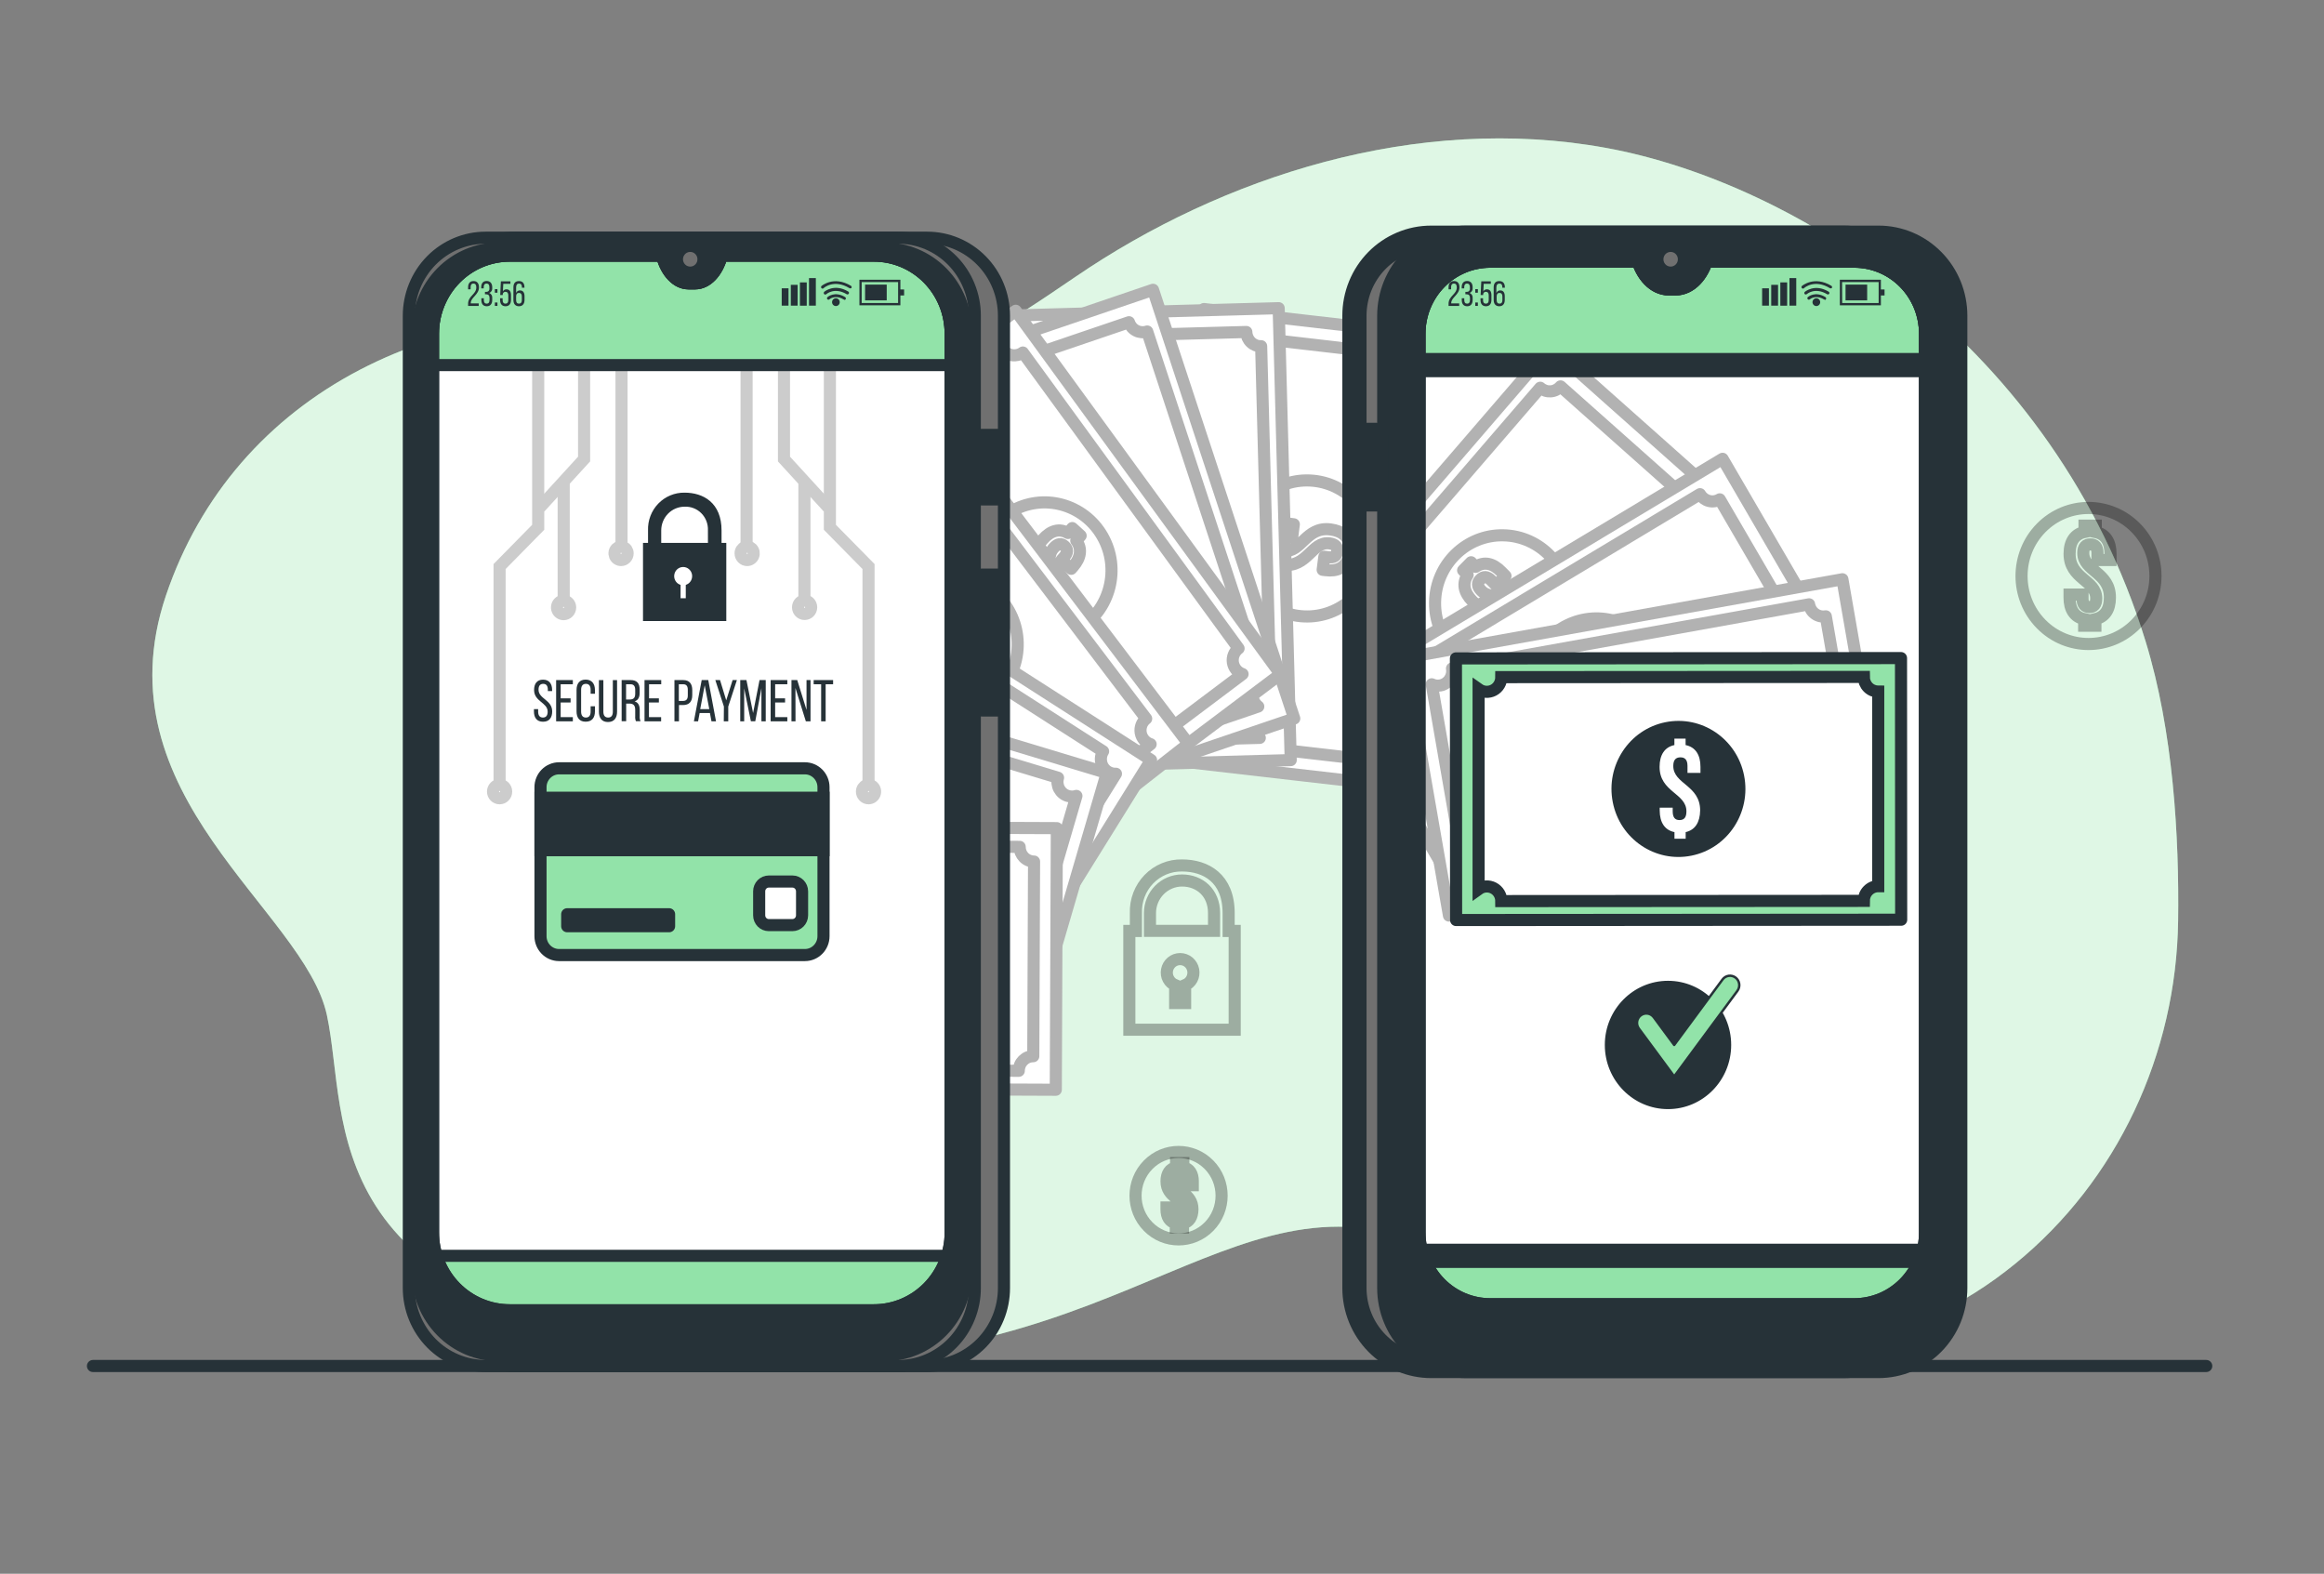 <svg width="96" height="65" viewBox="0 0 96 65" fill="none" xmlns="http://www.w3.org/2000/svg">
<rect x="0" y="0" width="96" height="65" fill="#808080" stroke="none"/>
<path d="M83.242 52.198C87.466 48.757 89.898 43.534 89.974 38.035C90.021 34.57 89.777 30.215 88.63 26.489C84.849 14.199 74.165 7.54 66.349 6.11C58.533 4.68 50.484 7.296 44.416 11.44C38.347 15.584 38.932 14.876 28.55 13.335C18.168 11.795 9.655 16.301 6.856 24.593C4.056 32.886 12.571 37.587 13.504 41.93C14.437 46.273 12.8 53.976 29.02 55.871C45.24 57.767 50.14 48.526 58.184 51.133C64.66 53.23 74.309 59.47 83.242 52.198Z" fill="#92E3A9"/>
<path opacity="0.7" d="M83.242 52.198C87.466 48.757 89.898 43.534 89.974 38.035C90.021 34.57 89.777 30.215 88.63 26.489C84.849 14.199 74.165 7.54 66.349 6.11C58.533 4.68 50.484 7.296 44.416 11.44C38.347 15.584 38.932 14.876 28.55 13.335C18.168 11.795 9.655 16.301 6.856 24.593C4.056 32.886 12.571 37.587 13.504 41.93C14.437 46.273 12.8 53.976 29.02 55.871C45.24 57.767 50.14 48.526 58.184 51.133C64.66 53.23 74.309 59.47 83.242 52.198Z" fill="white"/>
<path opacity="0.3" d="M50.753 38.451V37.714C50.753 36.261 49.8 35.746 48.827 35.746C48.573 35.741 48.32 35.789 48.085 35.887C47.849 35.985 47.636 36.13 47.458 36.314C47.279 36.498 47.14 36.718 47.048 36.958C46.956 37.199 46.913 37.456 46.922 37.714V38.451H46.651V42.531H51.003V38.451H50.753ZM48.955 40.69V41.428H48.543V40.69C48.424 40.641 48.326 40.553 48.265 40.438C48.204 40.325 48.184 40.192 48.209 40.065C48.233 39.938 48.3 39.823 48.399 39.74C48.497 39.658 48.621 39.613 48.749 39.613C48.877 39.613 49 39.658 49.099 39.74C49.197 39.823 49.265 39.938 49.289 40.065C49.313 40.192 49.293 40.325 49.233 40.438C49.172 40.553 49.073 40.641 48.955 40.69V40.69ZM50.15 38.447H47.503V37.71C47.504 37.354 47.644 37.013 47.892 36.761C48.14 36.509 48.476 36.368 48.827 36.367C49.556 36.367 50.15 36.874 50.15 37.71V38.447Z" stroke="black" stroke-width="0.5" stroke-miterlimit="10"/>
<path opacity="0.3" d="M88.228 25.776C89.308 24.679 89.308 22.901 88.228 21.804C87.148 20.706 85.396 20.706 84.316 21.804C83.236 22.901 83.236 24.679 84.316 25.776C85.396 26.874 87.148 26.874 88.228 25.776Z" stroke="black" stroke-width="0.5" stroke-miterlimit="10"/>
<g opacity="0.3">
<path d="M86.557 25.572V25.844H86.093V25.571C85.691 25.486 85.486 25.171 85.489 24.674V24.558H86.025V24.71C86.025 24.97 86.127 25.072 86.308 25.072C86.488 25.072 86.592 24.974 86.592 24.712C86.592 23.959 85.487 23.917 85.491 22.871C85.491 22.373 85.706 22.055 86.108 21.973V21.71H86.572V21.978C86.977 22.062 87.182 22.383 87.181 22.88V23.131H86.643V22.842C86.643 22.582 86.532 22.486 86.351 22.486C86.171 22.486 86.057 22.578 86.056 22.84C86.056 23.594 87.162 23.635 87.156 24.682C87.156 25.172 86.954 25.48 86.557 25.572Z" stroke="black" stroke-width="0.5" stroke-miterlimit="10"/>
</g>
<path opacity="0.3" d="M49.942 50.662C50.636 49.957 50.636 48.813 49.942 48.108C49.248 47.403 48.122 47.403 47.428 48.108C46.733 48.813 46.733 49.957 47.428 50.662C48.122 51.367 49.248 51.367 49.942 50.662Z" stroke="black" stroke-width="0.5" stroke-miterlimit="10"/>
<g opacity="0.3">
<path d="M48.868 50.53V50.7H48.57V50.525C48.314 50.47 48.186 50.264 48.186 49.949V49.874H48.53V49.972C48.53 50.14 48.595 50.205 48.71 50.205C48.826 50.205 48.893 50.141 48.893 49.973C48.893 49.49 48.184 49.462 48.187 48.79C48.187 48.471 48.324 48.27 48.582 48.213V48.041H48.881V48.213C49.137 48.268 49.274 48.473 49.272 48.793V48.954H48.928V48.77C48.928 48.602 48.856 48.541 48.741 48.541C48.626 48.541 48.552 48.6 48.55 48.768C48.55 49.252 49.261 49.279 49.258 49.951C49.253 50.272 49.123 50.474 48.868 50.53Z" stroke="black" stroke-width="0.5" stroke-miterlimit="10"/>
</g>
<path d="M3.84 56.42H91.136" stroke="#263238" stroke-width="0.5" stroke-linecap="round" stroke-linejoin="round"/>
<path d="M60.305 13.98L49.733 12.764L47.665 31.317L58.237 32.533L60.305 13.98Z" fill="white" stroke="#B2B2B2" stroke-width="0.5" stroke-linecap="round" stroke-linejoin="round"/>
<path d="M50.322 14.4L48.64 29.518C48.718 29.527 48.793 29.551 48.861 29.59C48.93 29.628 48.99 29.68 49.039 29.742C49.088 29.804 49.124 29.875 49.146 29.952C49.167 30.028 49.174 30.108 49.165 30.187C49.151 30.31 49.1 30.425 49.019 30.517L57.099 31.447C57.047 31.35 57.023 31.24 57.028 31.13C57.033 31.019 57.068 30.912 57.129 30.821C57.19 30.729 57.274 30.656 57.373 30.61C57.472 30.564 57.581 30.546 57.69 30.559L59.375 15.441C59.298 15.432 59.222 15.408 59.154 15.37C59.085 15.331 59.025 15.279 58.976 15.217C58.928 15.155 58.891 15.084 58.87 15.007C58.848 14.931 58.842 14.851 58.851 14.772L50.985 13.862C50.977 13.942 50.953 14.019 50.915 14.089C50.877 14.16 50.826 14.222 50.764 14.272C50.703 14.322 50.632 14.359 50.556 14.381C50.48 14.403 50.4 14.409 50.322 14.4Z" fill="white" stroke="#B2B2B2" stroke-width="0.5" stroke-linecap="round" stroke-linejoin="round"/>
<path d="M56.742 22.916C56.886 21.372 55.769 20.002 54.248 19.856C52.727 19.711 51.378 20.845 51.235 22.39C51.092 23.934 52.208 25.305 53.729 25.45C55.25 25.596 56.599 24.461 56.742 22.916Z" fill="white" stroke="#B2B2B2" stroke-width="0.5" stroke-linecap="round" stroke-linejoin="round"/>
<path d="M55.759 22.584L56.026 22.619L55.967 23.085L55.7 23.05C55.572 23.44 55.235 23.613 54.749 23.549L54.637 23.535L54.706 22.996L54.853 23.014C55.109 23.048 55.219 22.957 55.237 22.775C55.255 22.593 55.176 22.477 54.921 22.443C54.185 22.347 54.008 23.459 52.986 23.326C52.501 23.262 52.218 23.009 52.184 22.594L51.928 22.56L51.987 22.092L52.243 22.126C52.371 21.727 52.714 21.561 53.201 21.623L53.445 21.655L53.377 22.195L53.097 22.159C52.841 22.125 52.735 22.227 52.713 22.409C52.691 22.591 52.768 22.718 53.023 22.75C53.759 22.846 53.935 21.735 54.958 21.867C55.442 21.93 55.724 22.173 55.759 22.584Z" fill="white" stroke="#B2B2B2" stroke-width="0.5" stroke-linecap="round" stroke-linejoin="round"/>
<path d="M52.82 12.729L42.184 13.022L42.682 31.687L53.317 31.395L52.82 12.729Z" fill="white" stroke="#B2B2B2" stroke-width="0.5" stroke-linecap="round" stroke-linejoin="round"/>
<path d="M42.991 14.552L43.398 29.762C43.556 29.758 43.71 29.818 43.824 29.928C43.939 30.038 44.006 30.191 44.01 30.351C44.013 30.475 43.978 30.596 43.912 30.7L52.04 30.476C51.967 30.377 51.926 30.257 51.923 30.133C51.921 30.053 51.934 29.974 51.962 29.9C51.99 29.826 52.032 29.758 52.086 29.7C52.139 29.642 52.204 29.596 52.275 29.564C52.347 29.531 52.424 29.514 52.502 29.511L52.096 14.3C52.018 14.302 51.94 14.289 51.867 14.261C51.794 14.232 51.727 14.19 51.67 14.135C51.613 14.08 51.568 14.015 51.536 13.943C51.504 13.87 51.486 13.792 51.484 13.712L43.571 13.93C43.573 14.009 43.56 14.088 43.532 14.163C43.504 14.237 43.462 14.305 43.408 14.363C43.355 14.421 43.29 14.467 43.218 14.5C43.147 14.532 43.07 14.55 42.991 14.552Z" fill="white" stroke="#B2B2B2" stroke-width="0.5" stroke-linecap="round" stroke-linejoin="round"/>
<path d="M49.795 24.102C50.825 22.957 50.746 21.18 49.619 20.133C48.491 19.087 46.741 19.167 45.711 20.312C44.68 21.457 44.759 23.235 45.887 24.281C47.015 25.328 48.764 25.248 49.795 24.102Z" fill="white" stroke="#B2B2B2" stroke-width="0.5" stroke-linecap="round" stroke-linejoin="round"/>
<path d="M49.507 21.84L49.774 21.832L49.787 22.303L49.519 22.312C49.449 22.721 49.146 22.94 48.657 22.954H48.543L48.527 22.409H48.677C48.933 22.402 49.029 22.294 49.024 22.112C49.019 21.93 48.918 21.827 48.66 21.834C47.918 21.856 47.914 22.981 46.884 23.013C46.395 23.027 46.075 22.822 45.98 22.416L45.718 22.424L45.705 21.953L45.967 21.945C46.038 21.529 46.351 21.311 46.835 21.295L47.082 21.288L47.104 21.84L46.821 21.848C46.565 21.856 46.474 21.978 46.479 22.156C46.484 22.334 46.581 22.452 46.838 22.445C47.58 22.422 47.584 21.297 48.614 21.267C49.092 21.251 49.408 21.45 49.507 21.84Z" fill="white" stroke="#B2B2B2" stroke-width="0.5" stroke-linecap="round" stroke-linejoin="round"/>
<path d="M47.629 11.969L37.54 15.398L43.373 33.105L53.463 29.676L47.629 11.969Z" fill="white" stroke="#B2B2B2" stroke-width="0.5" stroke-linecap="round" stroke-linejoin="round"/>
<path d="M38.753 16.627L43.506 31.057C43.58 31.032 43.658 31.021 43.736 31.027C43.814 31.032 43.891 31.053 43.961 31.089C44.031 31.124 44.093 31.173 44.144 31.233C44.196 31.293 44.235 31.363 44.26 31.438C44.299 31.555 44.301 31.682 44.266 31.801L51.977 29.181C51.879 29.108 51.805 29.005 51.767 28.887C51.717 28.735 51.728 28.569 51.799 28.426C51.869 28.282 51.992 28.173 52.142 28.122L47.389 13.692C47.24 13.742 47.076 13.73 46.935 13.659C46.793 13.587 46.686 13.461 46.636 13.309L39.128 15.86C39.153 15.935 39.164 16.015 39.158 16.094C39.153 16.174 39.132 16.251 39.098 16.323C39.063 16.394 39.014 16.457 38.955 16.51C38.896 16.562 38.828 16.602 38.753 16.627Z" fill="white" stroke="#B2B2B2" stroke-width="0.5" stroke-linecap="round" stroke-linejoin="round"/>
<path d="M47.966 23.813C48.659 22.43 48.118 20.739 46.756 20.035C45.395 19.33 43.73 19.88 43.036 21.263C42.343 22.645 42.884 24.337 44.246 25.041C45.607 25.745 47.273 25.195 47.966 23.813Z" fill="white" stroke="#B2B2B2" stroke-width="0.5" stroke-linecap="round" stroke-linejoin="round"/>
<path d="M46.976 21.502L47.219 21.386L47.415 21.814L47.173 21.928C47.268 22.334 47.075 22.656 46.632 22.867L46.529 22.915L46.303 22.422L46.437 22.357C46.671 22.247 46.716 22.11 46.639 21.944C46.563 21.778 46.431 21.726 46.198 21.836C45.526 22.155 45.961 23.191 45.028 23.633C44.584 23.843 44.21 23.784 43.964 23.449L43.726 23.562L43.534 23.14L43.772 23.027C43.675 22.616 43.872 22.291 44.316 22.082L44.544 21.97L44.771 22.463L44.515 22.585C44.28 22.695 44.245 22.845 44.321 23.006C44.398 23.167 44.529 23.236 44.763 23.126C45.435 22.807 44.998 21.771 45.933 21.329C46.368 21.122 46.733 21.174 46.976 21.502Z" fill="white" stroke="#B2B2B2" stroke-width="0.5" stroke-linecap="round" stroke-linejoin="round"/>
<path d="M41.956 12.836L33.404 19.265L44.342 34.273L52.894 27.844L41.956 12.836Z" fill="white" stroke="#B2B2B2" stroke-width="0.5" stroke-linecap="round" stroke-linejoin="round"/>
<path d="M34.931 20.055L43.843 32.284C43.93 32.219 44.034 32.179 44.142 32.169C44.251 32.159 44.36 32.179 44.458 32.228C44.556 32.276 44.638 32.351 44.697 32.444C44.756 32.537 44.789 32.644 44.792 32.755L51.328 27.841C51.225 27.806 51.133 27.743 51.062 27.659C50.992 27.574 50.946 27.472 50.928 27.363C50.911 27.253 50.924 27.142 50.966 27.039C51.007 26.937 51.075 26.848 51.163 26.783L42.252 14.56C42.124 14.655 41.965 14.694 41.808 14.67C41.652 14.646 41.512 14.559 41.418 14.43L35.055 19.213C35.148 19.341 35.187 19.502 35.164 19.66C35.141 19.818 35.057 19.96 34.931 20.055Z" fill="white" stroke="#B2B2B2" stroke-width="0.5" stroke-linecap="round" stroke-linejoin="round"/>
<path d="M44.544 25.985C45.863 25.203 46.308 23.482 45.537 22.142C44.767 20.803 43.073 20.351 41.754 21.134C40.434 21.916 39.99 23.637 40.76 24.976C41.531 26.316 43.225 26.768 44.544 25.985Z" fill="white" stroke="#B2B2B2" stroke-width="0.5" stroke-linecap="round" stroke-linejoin="round"/>
<path d="M44.114 22.014L44.293 21.811L44.639 22.126L44.459 22.329C44.703 22.664 44.65 23.037 44.324 23.408L44.248 23.494L43.849 23.13L43.949 23.017C44.12 22.823 44.109 22.678 43.974 22.556C43.84 22.434 43.699 22.438 43.526 22.633C43.031 23.193 43.831 23.972 43.142 24.752C42.815 25.121 42.449 25.216 42.094 25.006L41.919 25.204L41.573 24.89L41.748 24.691C41.5 24.353 41.556 23.975 41.884 23.605L42.049 23.418L42.449 23.782L42.259 23.995C42.086 24.19 42.109 24.337 42.244 24.459C42.378 24.582 42.524 24.59 42.696 24.395C43.191 23.833 42.391 23.054 43.08 22.276C43.404 21.909 43.761 21.811 44.114 22.014Z" fill="white" stroke="#B2B2B2" stroke-width="0.5" stroke-linecap="round" stroke-linejoin="round"/>
<path d="M37.88 15.925L29.45 22.516L40.664 37.312L49.095 30.72L37.88 15.925Z" fill="white" stroke="#B2B2B2" stroke-width="0.5" stroke-linecap="round" stroke-linejoin="round"/>
<path d="M30.991 23.27L40.129 35.326C40.215 35.258 40.318 35.216 40.426 35.203C40.535 35.191 40.644 35.209 40.743 35.256C40.842 35.302 40.926 35.376 40.987 35.468C41.048 35.559 41.082 35.667 41.087 35.777L47.53 30.738C47.426 30.706 47.333 30.644 47.261 30.561C47.189 30.478 47.141 30.377 47.121 30.268C47.102 30.159 47.113 30.047 47.153 29.943C47.193 29.84 47.259 29.75 47.346 29.683L38.208 17.629C38.146 17.678 38.075 17.714 38 17.734C37.924 17.755 37.845 17.761 37.767 17.75C37.69 17.74 37.615 17.714 37.547 17.674C37.479 17.635 37.42 17.582 37.372 17.519L31.1 22.422C31.196 22.55 31.238 22.71 31.218 22.869C31.197 23.028 31.116 23.172 30.991 23.27Z" fill="white" stroke="#B2B2B2" stroke-width="0.5" stroke-linecap="round" stroke-linejoin="round"/>
<path d="M42.016 26.98C42.214 25.442 41.147 24.032 39.632 23.831C38.117 23.63 36.729 24.714 36.531 26.253C36.333 27.791 37.401 29.201 38.915 29.402C40.43 29.603 41.819 28.519 42.016 26.98Z" fill="white" stroke="#B2B2B2" stroke-width="0.5" stroke-linecap="round" stroke-linejoin="round"/>
<path d="M40.256 25.09L40.438 24.89L40.778 25.208L40.598 25.409C40.837 25.748 40.779 26.12 40.448 26.486L40.371 26.571L39.977 26.201L40.078 26.09C40.252 25.897 40.243 25.753 40.11 25.63C39.977 25.506 39.835 25.507 39.661 25.7C39.158 26.255 39.949 27.044 39.251 27.814C38.92 28.18 38.551 28.27 38.199 28.054L38.016 28.246L37.675 27.928L37.853 27.732C37.609 27.39 37.67 27.013 38.002 26.647L38.17 26.463L38.564 26.831L38.372 27.043C38.198 27.235 38.218 27.383 38.351 27.507C38.484 27.63 38.629 27.637 38.804 27.447C39.306 26.893 38.517 26.104 39.214 25.333C39.552 24.972 39.905 24.878 40.256 25.09Z" fill="white" stroke="#B2B2B2" stroke-width="0.5" stroke-linecap="round" stroke-linejoin="round"/>
<path d="M32.003 21.421L26.323 30.557L41.868 40.526L47.548 31.39L32.003 21.421Z" fill="white" stroke="#B2B2B2" stroke-width="0.5" stroke-linecap="round" stroke-linejoin="round"/>
<path d="M28.032 30.731L40.704 38.853C40.762 38.76 40.844 38.684 40.942 38.635C41.039 38.585 41.148 38.564 41.257 38.573C41.365 38.582 41.469 38.621 41.557 38.686C41.645 38.751 41.714 38.84 41.756 38.941L46.098 31.959C45.989 31.964 45.881 31.939 45.785 31.886C45.69 31.834 45.61 31.755 45.555 31.66C45.501 31.564 45.473 31.455 45.475 31.344C45.477 31.234 45.508 31.126 45.567 31.032L32.895 22.909C32.853 22.976 32.799 23.034 32.735 23.08C32.671 23.126 32.599 23.159 32.523 23.177C32.446 23.194 32.367 23.196 32.29 23.183C32.213 23.17 32.139 23.141 32.073 23.098L27.849 29.895C27.915 29.937 27.972 29.993 28.017 30.058C28.062 30.123 28.094 30.197 28.111 30.274C28.128 30.352 28.13 30.432 28.116 30.511C28.103 30.589 28.074 30.664 28.032 30.731Z" fill="white" stroke="#B2B2B2" stroke-width="0.5" stroke-linecap="round" stroke-linejoin="round"/>
<path d="M36.936 33.783C38.463 33.783 39.702 32.525 39.702 30.974C39.702 29.422 38.463 28.165 36.936 28.165C35.408 28.165 34.17 29.422 34.17 30.974C34.17 32.525 35.408 33.783 36.936 33.783Z" fill="white" stroke="#B2B2B2" stroke-width="0.5" stroke-linecap="round" stroke-linejoin="round"/>
<path d="M37.64 29.315L37.784 29.086L38.175 29.346L38.03 29.575C38.323 29.866 38.33 30.243 38.065 30.662L38.005 30.758L37.553 30.464L37.633 30.334C37.773 30.113 37.739 29.973 37.587 29.874C37.435 29.775 37.297 29.802 37.157 30.022C36.755 30.657 37.669 31.296 37.111 32.176C36.846 32.595 36.499 32.747 36.117 32.597L35.974 32.821L35.584 32.561L35.726 32.337C35.428 32.044 35.424 31.662 35.689 31.243L35.823 31.031L36.274 31.326L36.12 31.568C35.981 31.788 36.027 31.929 36.178 32.029C36.329 32.13 36.475 32.111 36.614 31.89C37.016 31.257 36.102 30.618 36.66 29.738C36.923 29.325 37.258 29.172 37.64 29.315Z" fill="white" stroke="#B2B2B2" stroke-width="0.5" stroke-linecap="round" stroke-linejoin="round"/>
<path d="M28.097 26.604L25.065 36.961L42.687 42.283L45.719 31.925L28.097 26.604Z" fill="white" stroke="#B2B2B2" stroke-width="0.5" stroke-linecap="round" stroke-linejoin="round"/>
<path d="M26.752 36.66L41.111 40.995C41.142 40.889 41.2 40.793 41.281 40.719C41.362 40.644 41.461 40.593 41.568 40.572C41.675 40.551 41.786 40.56 41.888 40.599C41.991 40.638 42.08 40.704 42.148 40.791L44.465 32.874C44.349 32.912 44.224 32.912 44.108 32.874C44.032 32.852 43.963 32.815 43.902 32.765C43.841 32.715 43.791 32.653 43.753 32.583C43.716 32.514 43.693 32.437 43.684 32.358C43.676 32.279 43.683 32.199 43.706 32.123L29.345 27.79C29.323 27.866 29.286 27.937 29.237 27.999C29.188 28.061 29.127 28.112 29.059 28.15C28.99 28.188 28.915 28.212 28.837 28.22C28.759 28.228 28.68 28.221 28.605 28.198L26.349 35.905C26.424 35.927 26.495 35.964 26.556 36.015C26.617 36.065 26.668 36.127 26.706 36.197C26.743 36.267 26.766 36.344 26.774 36.424C26.782 36.503 26.775 36.584 26.752 36.66Z" fill="white" stroke="#B2B2B2" stroke-width="0.5" stroke-linecap="round" stroke-linejoin="round"/>
<path d="M38.114 34.923C38.378 33.395 37.372 31.939 35.867 31.671C34.362 31.404 32.929 32.425 32.665 33.954C32.401 35.482 33.407 36.938 34.912 37.206C36.417 37.474 37.85 36.452 38.114 34.923Z" fill="white" stroke="#B2B2B2" stroke-width="0.5" stroke-linecap="round" stroke-linejoin="round"/>
<path d="M35.649 32.656L35.731 32.396L36.173 32.54L36.091 32.8C36.449 33.006 36.55 33.368 36.401 33.84L36.366 33.95L35.854 33.783L35.9 33.639C35.98 33.391 35.91 33.263 35.739 33.207C35.567 33.151 35.439 33.214 35.355 33.467C35.128 34.185 36.173 34.563 35.858 35.56C35.708 36.033 35.411 36.273 35.003 36.227L34.922 36.481L34.481 36.338L34.561 36.078C34.199 35.872 34.098 35.504 34.248 35.03L34.323 34.791L34.835 34.957L34.748 35.231C34.67 35.481 34.748 35.606 34.921 35.662C35.094 35.718 35.229 35.662 35.305 35.413C35.533 34.696 34.488 34.317 34.803 33.32C34.959 32.854 35.245 32.617 35.649 32.656Z" fill="white" stroke="#B2B2B2" stroke-width="0.5" stroke-linecap="round" stroke-linejoin="round"/>
<path d="M43.613 45.01L43.656 34.205L25.271 34.13L25.228 44.935L43.613 45.01Z" fill="white" stroke="#B2B2B2" stroke-width="0.5" stroke-linecap="round" stroke-linejoin="round"/>
<path d="M42.121 34.978L27.145 34.917C27.145 35.027 27.115 35.136 27.058 35.231C27.001 35.325 26.92 35.402 26.823 35.453C26.726 35.504 26.618 35.526 26.509 35.518C26.4 35.51 26.296 35.472 26.207 35.408L26.173 43.667C26.273 43.596 26.393 43.558 26.515 43.559C26.593 43.559 26.671 43.575 26.743 43.606C26.815 43.637 26.88 43.682 26.935 43.738C26.99 43.794 27.034 43.861 27.064 43.935C27.093 44.008 27.108 44.087 27.108 44.166L42.084 44.227C42.084 44.148 42.1 44.069 42.13 43.996C42.16 43.922 42.205 43.856 42.26 43.8C42.316 43.744 42.382 43.699 42.454 43.669C42.527 43.639 42.605 43.624 42.683 43.624L42.715 35.585C42.637 35.585 42.559 35.569 42.487 35.538C42.415 35.508 42.349 35.463 42.294 35.407C42.239 35.35 42.195 35.283 42.165 35.21C42.136 35.136 42.121 35.057 42.121 34.978Z" fill="white" stroke="#B2B2B2" stroke-width="0.5" stroke-linecap="round" stroke-linejoin="round"/>
<path d="M37.062 40.47C37.551 39 36.773 37.406 35.326 36.91C33.879 36.414 32.309 37.203 31.821 38.673C31.332 40.144 32.109 41.737 33.557 42.234C35.004 42.73 36.574 41.94 37.062 40.47Z" fill="white" stroke="#B2B2B2" stroke-width="0.5" stroke-linecap="round" stroke-linejoin="round"/>
<path d="M34.728 41.353V41.625H34.263V41.353C33.862 41.267 33.656 40.953 33.659 40.455V40.34H34.195V40.492C34.195 40.752 34.296 40.854 34.477 40.855C34.657 40.856 34.761 40.756 34.761 40.495C34.761 39.741 33.656 39.699 33.661 38.653C33.661 38.156 33.875 37.838 34.277 37.756V37.488H34.742V37.755C35.149 37.84 35.354 38.16 35.351 38.657V38.909H34.816V38.622C34.816 38.362 34.705 38.264 34.524 38.264C34.344 38.264 34.23 38.358 34.228 38.619C34.228 39.373 35.334 39.413 35.329 40.46C35.328 40.95 35.124 41.266 34.728 41.353Z" fill="white" stroke="#B2B2B2" stroke-width="0.5" stroke-linecap="round" stroke-linejoin="round"/>
<path d="M55.949 13.039C55.949 12.616 56.031 12.197 56.19 11.806C56.349 11.415 56.583 11.06 56.877 10.761C57.171 10.462 57.521 10.225 57.906 10.063C58.291 9.901 58.703 9.818 59.119 9.818H76.16C76.577 9.817 76.989 9.901 77.374 10.062C77.759 10.224 78.109 10.462 78.403 10.761C78.698 11.06 78.931 11.415 79.091 11.806C79.25 12.197 79.332 12.616 79.332 13.039V53.199C79.332 53.622 79.25 54.041 79.091 54.432C78.931 54.822 78.698 55.178 78.403 55.477C78.109 55.776 77.759 56.013 77.374 56.175C76.989 56.337 76.577 56.42 76.16 56.42H59.119C58.703 56.42 58.291 56.337 57.906 56.175C57.521 56.013 57.171 55.776 56.877 55.476C56.583 55.177 56.349 54.822 56.19 54.431C56.031 54.04 55.949 53.622 55.949 53.199V13.039ZM57.702 50.898C57.702 52.677 58.365 54.119 60.117 54.119H75.159C75.576 54.12 75.989 54.037 76.374 53.875C76.76 53.714 77.11 53.477 77.405 53.177C77.7 52.878 77.934 52.523 78.094 52.132C78.254 51.74 78.336 51.321 78.336 50.898V13.78C78.336 12.926 78.001 12.107 77.407 11.502C76.812 10.898 76.005 10.559 75.164 10.559H68.864V10.582C68.677 11.263 68.248 11.704 67.775 11.704H67.501C67.027 11.704 66.598 11.263 66.412 10.582L66.405 10.559H60.117C58.368 10.553 57.702 11.996 57.702 13.78V50.898Z" fill="#707070" stroke="#263238" stroke-linecap="round" stroke-linejoin="round"/>
<path d="M76.598 10.553H70.309V10.577C70.124 11.258 69.695 11.699 69.22 11.699H68.941C68.466 11.699 68.037 11.258 67.852 10.577L67.845 10.553H61.556C61.139 10.553 60.727 10.637 60.342 10.799C59.956 10.961 59.606 11.199 59.312 11.499C59.017 11.798 58.784 12.154 58.625 12.546C58.465 12.937 58.384 13.357 58.385 13.78V52.72C58.385 53.211 58.576 53.681 58.918 54.027C59.259 54.374 59.722 54.569 60.205 54.569H77.952C78.435 54.569 78.898 54.374 79.239 54.027C79.58 53.681 79.772 53.211 79.772 52.72V13.78C79.773 13.356 79.691 12.937 79.532 12.545C79.373 12.153 79.139 11.798 78.844 11.498C78.549 11.198 78.199 10.96 77.814 10.798C77.428 10.636 77.015 10.553 76.598 10.553Z" fill="white" stroke="#263238" stroke-linecap="round" stroke-linejoin="round"/>
<path d="M64.056 14.332L58.214 21.109V33.955L59.95 35.499L72.061 21.45L64.056 14.332Z" fill="white" stroke="#B2B2B2" stroke-width="0.5" stroke-linecap="round" stroke-linejoin="round"/>
<path d="M70.419 21.254L64.463 15.959C64.412 16.019 64.349 16.067 64.279 16.103C64.209 16.138 64.133 16.159 64.055 16.164C63.977 16.169 63.899 16.159 63.825 16.133C63.751 16.107 63.682 16.067 63.624 16.015L58.214 22.29V32.69L59.622 33.943C59.634 33.833 59.675 33.728 59.741 33.64C59.808 33.552 59.896 33.484 59.998 33.444C60.099 33.404 60.21 33.393 60.317 33.412C60.425 33.431 60.525 33.48 60.607 33.553L70.474 22.105C70.356 22 70.284 21.851 70.273 21.691C70.263 21.531 70.316 21.374 70.419 21.254Z" fill="white" stroke="#B2B2B2" stroke-width="0.5" stroke-linecap="round" stroke-linejoin="round"/>
<path d="M64.812 24.975C64.843 23.424 63.629 22.14 62.102 22.11C60.574 22.078 59.311 23.311 59.28 24.863C59.25 26.414 60.464 27.697 61.991 27.728C63.519 27.759 64.782 26.526 64.812 24.975Z" fill="white" stroke="#B2B2B2" stroke-width="0.5" stroke-linecap="round" stroke-linejoin="round"/>
<path d="M63.447 25.965L63.636 26.157L63.309 26.49L63.119 26.298C62.776 26.526 62.411 26.451 62.066 26.1L61.987 26.018L62.371 25.628L62.477 25.736C62.659 25.922 62.801 25.918 62.929 25.788C63.057 25.658 63.057 25.515 62.877 25.329C62.354 24.796 61.544 25.564 60.817 24.822C60.471 24.47 60.398 24.093 60.625 23.746L60.439 23.556L60.768 23.223L60.954 23.413C61.3 23.18 61.668 23.258 62.013 23.611L62.189 23.789L61.805 24.179L61.605 23.975C61.423 23.789 61.277 23.803 61.149 23.933C61.021 24.063 61.007 24.21 61.189 24.396C61.713 24.929 62.523 24.16 63.25 24.903C63.59 25.251 63.667 25.618 63.447 25.965Z" fill="white" stroke="#B2B2B2" stroke-width="0.5" stroke-linecap="round" stroke-linejoin="round"/>
<path d="M71.156 18.95L58.214 26.719V33.407L60.744 37.752L76.571 28.252L71.156 18.95Z" fill="white" stroke="#B2B2B2" stroke-width="0.5" stroke-linecap="round" stroke-linejoin="round"/>
<path d="M75.072 27.546L71.04 20.625C70.904 20.706 70.741 20.73 70.588 20.69C70.435 20.65 70.304 20.549 70.223 20.411L58.214 27.622V31.538L60.911 36.172C60.956 36.072 61.027 35.985 61.117 35.923C61.207 35.861 61.312 35.824 61.421 35.818C61.53 35.812 61.638 35.837 61.734 35.889C61.83 35.942 61.91 36.02 61.965 36.115L74.862 28.374C74.822 28.305 74.796 28.23 74.785 28.151C74.774 28.073 74.778 27.992 74.798 27.915C74.817 27.838 74.851 27.766 74.898 27.703C74.946 27.639 75.004 27.586 75.072 27.546Z" fill="white" stroke="#B2B2B2" stroke-width="0.5" stroke-linecap="round" stroke-linejoin="round"/>
<path d="M68.635 29.023C69.001 27.516 68.094 25.994 66.61 25.624C65.127 25.253 63.628 26.174 63.264 27.681C62.899 29.187 63.805 30.709 65.289 31.08C66.772 31.45 68.271 30.529 68.635 29.023Z" fill="white" stroke="#B2B2B2" stroke-width="0.5" stroke-linecap="round" stroke-linejoin="round"/>
<path d="M66.944 29.852L67.055 30.1L66.633 30.295L66.522 30.047C66.122 30.139 65.806 29.94 65.604 29.488L65.556 29.383L66.044 29.158L66.107 29.296C66.213 29.535 66.347 29.581 66.511 29.506C66.675 29.431 66.729 29.296 66.623 29.058C66.316 28.371 65.291 28.798 64.865 27.851C64.663 27.399 64.725 27.019 65.057 26.773L64.948 26.53L65.37 26.335L65.478 26.578C65.884 26.484 66.202 26.688 66.404 27.14L66.506 27.369L66.019 27.595L65.901 27.335C65.795 27.097 65.653 27.058 65.489 27.135C65.325 27.212 65.26 27.344 65.361 27.582C65.668 28.268 66.692 27.836 67.118 28.788C67.328 29.234 67.272 29.605 66.944 29.852Z" fill="white" stroke="#B2B2B2" stroke-linecap="round" stroke-linejoin="round"/>
<path d="M76.106 23.925L58.214 27.137V28.396L59.854 37.816L77.957 34.566L76.106 23.925Z" fill="white" stroke="#B2B2B2" stroke-width="0.5" stroke-linecap="round" stroke-linejoin="round"/>
<path d="M74.73 24.96L59.98 27.611C60.007 27.769 59.971 27.931 59.88 28.063C59.79 28.194 59.651 28.284 59.496 28.311C59.376 28.333 59.252 28.316 59.142 28.263L60.557 36.4C60.634 36.322 60.73 36.266 60.836 36.24C60.942 36.214 61.053 36.217 61.157 36.251C61.261 36.284 61.354 36.345 61.425 36.429C61.497 36.512 61.545 36.613 61.564 36.722L76.316 34.074C76.302 33.996 76.304 33.916 76.321 33.838C76.338 33.761 76.37 33.688 76.415 33.622C76.459 33.557 76.516 33.502 76.582 33.459C76.648 33.416 76.722 33.387 76.799 33.374L75.421 25.457C75.344 25.47 75.264 25.468 75.188 25.451C75.111 25.433 75.038 25.401 74.974 25.354C74.91 25.308 74.855 25.25 74.813 25.182C74.772 25.114 74.743 25.039 74.73 24.96Z" fill="white" stroke="#B2B2B2" stroke-width="0.5" stroke-linecap="round" stroke-linejoin="round"/>
<path d="M70.235 32.506C71.121 31.243 70.831 29.488 69.587 28.588C68.343 27.688 66.616 27.982 65.729 29.246C64.843 30.509 65.133 32.264 66.377 33.164C67.621 34.064 69.348 33.77 70.235 32.506Z" fill="white" stroke="#B2B2B2" stroke-linecap="round" stroke-linejoin="round"/>
<path d="M68.559 32.59L68.602 32.859L68.145 32.934L68.101 32.665C67.692 32.648 67.438 32.371 67.36 31.885L67.342 31.771L67.871 31.684L67.895 31.833C67.936 32.093 68.054 32.174 68.232 32.144C68.41 32.114 68.495 32 68.454 31.741C68.335 30.997 67.236 31.142 67.071 30.108C66.991 29.618 67.15 29.268 67.534 29.12L67.492 28.86L67.949 28.785L67.991 29.045C68.406 29.06 68.66 29.342 68.739 29.834L68.778 30.081L68.25 30.169L68.204 29.884C68.163 29.624 68.036 29.552 67.858 29.58C67.68 29.609 67.583 29.722 67.624 29.981C67.743 30.724 68.842 30.58 69.007 31.613C69.085 32.094 68.937 32.438 68.559 32.59Z" fill="white" stroke="#B2B2B2" stroke-linecap="round" stroke-linejoin="round"/>
<path d="M78.534 37.987L78.527 27.181L60.142 27.194L60.149 38L78.534 37.987Z" fill="#92E3A9" stroke="#263238" stroke-width="0.5" stroke-linecap="round" stroke-linejoin="round"/>
<path d="M76.991 27.959L62.015 27.968C62.015 28.079 61.985 28.188 61.929 28.282C61.873 28.377 61.792 28.455 61.695 28.506C61.598 28.557 61.489 28.58 61.381 28.573C61.272 28.566 61.167 28.528 61.078 28.465V36.724C61.167 36.66 61.271 36.622 61.38 36.614C61.489 36.607 61.598 36.63 61.694 36.681C61.791 36.732 61.872 36.809 61.929 36.904C61.985 36.998 62.015 37.107 62.015 37.218L76.991 37.209C76.991 37.048 77.053 36.894 77.165 36.781C77.277 36.667 77.428 36.603 77.586 36.603V28.564C77.428 28.563 77.277 28.5 77.165 28.386C77.054 28.273 76.991 28.119 76.991 27.959Z" fill="white" stroke="#263238" stroke-width="0.5" stroke-miterlimit="10"/>
<path d="M69.874 35.341C71.372 35.038 72.345 33.558 72.046 32.036C71.748 30.515 70.291 29.527 68.793 29.83C67.294 30.134 66.322 31.613 66.621 33.135C66.919 34.656 68.376 35.644 69.874 35.341Z" fill="#263238"/>
<path d="M69.632 34.369V34.641H69.169V34.369C68.767 34.286 68.561 33.972 68.559 33.475V33.359H69.096V33.511C69.096 33.771 69.199 33.873 69.38 33.871C69.56 33.87 69.663 33.773 69.663 33.511C69.663 32.757 68.554 32.721 68.554 31.674C68.554 31.177 68.764 30.858 69.166 30.774V30.507H69.629V30.774C70.037 30.857 70.243 31.177 70.243 31.673V31.924H69.707V31.636C69.707 31.375 69.595 31.279 69.414 31.281C69.234 31.282 69.12 31.374 69.12 31.636C69.12 32.389 70.228 32.426 70.23 33.472C70.223 33.965 70.022 34.28 69.632 34.369Z" fill="white"/>
<path d="M68.902 45.76C70.316 45.76 71.462 44.596 71.462 43.16C71.462 41.724 70.316 40.56 68.902 40.56C67.489 40.56 66.342 41.724 66.342 43.16C66.342 44.596 67.489 45.76 68.902 45.76Z" fill="#263238" stroke="#263238" stroke-width="0.1" stroke-miterlimit="10"/>
<path d="M69.158 44.46L67.699 42.484C67.669 42.443 67.647 42.396 67.634 42.347C67.622 42.297 67.619 42.246 67.626 42.195C67.633 42.144 67.65 42.095 67.676 42.051C67.702 42.007 67.736 41.969 67.776 41.938C67.816 41.907 67.862 41.885 67.911 41.872C67.96 41.859 68.011 41.857 68.061 41.864C68.111 41.871 68.159 41.888 68.202 41.914C68.245 41.941 68.283 41.975 68.314 42.016L69.158 43.16L71.155 40.456C71.216 40.373 71.307 40.319 71.408 40.304C71.509 40.289 71.611 40.316 71.693 40.378C71.774 40.44 71.828 40.532 71.843 40.635C71.857 40.737 71.831 40.841 71.77 40.924L69.158 44.46Z" fill="#92E3A9" stroke="#263238" stroke-width="0.1" stroke-linecap="round" stroke-linejoin="round"/>
<path d="M79.77 15.08V13.78C79.77 12.926 79.435 12.106 78.841 11.502C78.246 10.898 77.439 10.559 76.598 10.559H70.309V10.582C70.124 11.263 69.695 11.704 69.22 11.704H68.941C68.466 11.704 68.037 11.263 67.852 10.582L67.845 10.559H61.556C60.715 10.559 59.908 10.898 59.314 11.502C58.719 12.106 58.385 12.926 58.385 13.78V15.08H79.77Z" fill="#92E3A9" stroke="#263238" stroke-linecap="round" stroke-linejoin="round"/>
<path d="M58.385 51.87V52.72C58.385 53.211 58.576 53.681 58.918 54.027C59.259 54.374 59.722 54.569 60.205 54.569H77.952C78.435 54.569 78.898 54.374 79.239 54.027C79.58 53.681 79.772 53.211 79.772 52.72V51.87H58.385Z" fill="#92E3A9" stroke="#263238" stroke-linecap="round" stroke-linejoin="round"/>
<path d="M80.768 13.039C80.768 12.616 80.686 12.197 80.527 11.806C80.368 11.415 80.134 11.06 79.839 10.761C79.545 10.462 79.195 10.224 78.81 10.062C78.425 9.901 78.013 9.817 77.596 9.818H60.559C59.718 9.818 58.911 10.157 58.316 10.761C57.722 11.365 57.388 12.185 57.388 13.039V53.199C57.388 54.053 57.722 54.872 58.316 55.477C58.911 56.081 59.718 56.42 60.559 56.42H77.595C78.012 56.42 78.424 56.337 78.809 56.175C79.194 56.014 79.544 55.776 79.839 55.477C80.134 55.178 80.367 54.823 80.527 54.432C80.686 54.041 80.768 53.622 80.768 53.199V13.039ZM79.77 50.898C79.77 51.321 79.688 51.74 79.528 52.131C79.369 52.522 79.135 52.877 78.841 53.176C78.546 53.475 78.197 53.712 77.812 53.874C77.427 54.036 77.014 54.119 76.598 54.119H61.556C61.14 54.119 60.727 54.036 60.343 53.874C59.958 53.712 59.608 53.475 59.313 53.176C59.019 52.877 58.785 52.522 58.626 52.131C58.466 51.74 58.385 51.321 58.385 50.898V13.78C58.385 12.926 58.719 12.106 59.314 11.502C59.908 10.898 60.715 10.559 61.556 10.559H67.84L67.846 10.582C68.032 11.263 68.461 11.704 68.936 11.704H69.208C69.683 11.704 70.112 11.263 70.298 10.582V10.559H76.586C77.004 10.557 77.417 10.639 77.804 10.8C78.19 10.962 78.541 11.199 78.837 11.498C79.132 11.797 79.367 12.153 79.527 12.544C79.687 12.936 79.77 13.356 79.77 13.78V50.898Z" fill="#707070" stroke="#263238" stroke-linecap="round" stroke-linejoin="round"/>
<path d="M77.039 10.261H61.115C60.224 10.261 59.369 10.62 58.739 11.26C58.109 11.9 57.755 12.768 57.755 13.673V52.564C57.755 53.012 57.842 53.456 58.011 53.87C58.179 54.284 58.427 54.66 58.739 54.977C59.051 55.294 59.421 55.545 59.829 55.717C60.237 55.888 60.674 55.977 61.115 55.977H77.039C77.481 55.977 77.918 55.888 78.325 55.717C78.733 55.545 79.103 55.294 79.415 54.977C79.727 54.66 79.975 54.284 80.144 53.87C80.312 53.456 80.399 53.012 80.399 52.564V13.673C80.399 12.768 80.045 11.9 79.415 11.26C78.785 10.62 77.93 10.261 77.039 10.261ZM79.77 50.898C79.77 51.321 79.688 51.74 79.528 52.131C79.369 52.522 79.135 52.877 78.841 53.176C78.546 53.475 78.197 53.712 77.812 53.874C77.427 54.036 77.014 54.119 76.598 54.119H61.556C61.14 54.119 60.727 54.036 60.343 53.874C59.958 53.712 59.608 53.475 59.313 53.176C59.019 52.877 58.785 52.522 58.626 52.131C58.466 51.74 58.385 51.321 58.385 50.898V13.78C58.385 12.926 58.719 12.106 59.314 11.502C59.908 10.898 60.715 10.559 61.556 10.559H67.84L67.846 10.582C68.032 11.263 68.461 11.704 68.936 11.704H69.208C69.683 11.704 70.112 11.263 70.298 10.582V10.559H76.586C77.004 10.557 77.417 10.639 77.804 10.8C78.19 10.962 78.541 11.199 78.837 11.498C79.132 11.797 79.367 12.153 79.527 12.544C79.687 12.936 79.77 13.356 79.77 13.78V50.898Z" fill="#263238" stroke="#263238" stroke-linecap="round" stroke-linejoin="round"/>
<path d="M69.309 10.708C69.309 10.648 69.292 10.589 69.259 10.54C69.226 10.49 69.18 10.451 69.125 10.428C69.07 10.405 69.01 10.399 68.953 10.411C68.895 10.423 68.841 10.452 68.8 10.494C68.758 10.537 68.73 10.591 68.719 10.65C68.707 10.709 68.713 10.77 68.736 10.825C68.759 10.88 68.797 10.928 68.846 10.961C68.896 10.994 68.953 11.011 69.013 11.011C69.052 11.011 69.09 11.003 69.126 10.988C69.162 10.973 69.195 10.95 69.223 10.922C69.251 10.894 69.272 10.861 69.287 10.824C69.302 10.787 69.31 10.748 69.309 10.708Z" fill="#707070"/>
<path d="M60.288 11.866C60.288 12.173 59.949 12.282 59.947 12.516V12.532H60.276V12.635H59.837V12.549C59.837 12.221 60.177 12.159 60.177 11.872C60.177 11.766 60.142 11.712 60.059 11.712C59.976 11.712 59.942 11.771 59.942 11.861V11.951H59.837V11.868C59.837 11.713 59.908 11.608 60.063 11.608C60.218 11.608 60.288 11.712 60.288 11.866Z" fill="#263238"/>
<path d="M60.832 11.865V11.891C60.837 11.935 60.828 11.979 60.806 12.017C60.784 12.054 60.751 12.084 60.71 12.1C60.751 12.117 60.784 12.147 60.806 12.185C60.828 12.223 60.837 12.267 60.832 12.311V12.389C60.832 12.544 60.76 12.649 60.607 12.649C60.453 12.649 60.383 12.548 60.383 12.389V12.319H60.486V12.396C60.486 12.488 60.523 12.542 60.604 12.542C60.685 12.542 60.721 12.489 60.721 12.386V12.307C60.721 12.207 60.68 12.16 60.593 12.156H60.532V12.055H60.598C60.615 12.055 60.632 12.051 60.648 12.044C60.664 12.037 60.678 12.027 60.689 12.013C60.701 12 60.709 11.985 60.714 11.968C60.719 11.951 60.721 11.933 60.718 11.916V11.87C60.718 11.765 60.682 11.712 60.602 11.712C60.521 11.712 60.484 11.769 60.484 11.86V11.912H60.38V11.865C60.38 11.71 60.451 11.605 60.604 11.605C60.758 11.605 60.832 11.71 60.832 11.865Z" fill="#263238"/>
<path d="M61.048 11.942V12.09H60.941V11.942H61.048ZM61.048 12.494V12.635H60.941V12.494H61.048Z" fill="#263238"/>
<path d="M61.274 12.034C61.288 12.007 61.309 11.985 61.336 11.97C61.362 11.955 61.392 11.948 61.422 11.95C61.55 11.95 61.608 12.046 61.608 12.19V12.389C61.608 12.544 61.535 12.649 61.382 12.649C61.23 12.649 61.157 12.548 61.157 12.389V12.32H61.262V12.396C61.262 12.488 61.299 12.542 61.379 12.542C61.458 12.542 61.496 12.488 61.496 12.396V12.199C61.496 12.108 61.459 12.052 61.379 12.052C61.364 12.052 61.349 12.054 61.336 12.059C61.322 12.064 61.31 12.072 61.299 12.082C61.289 12.093 61.28 12.105 61.275 12.118C61.269 12.132 61.266 12.147 61.266 12.162V12.185H61.162L61.189 11.621H61.583V11.722H61.289L61.274 12.034Z" fill="#263238"/>
<path d="M62.163 11.864V11.883H62.058V11.857C62.058 11.765 62.021 11.712 61.941 11.712C61.86 11.712 61.812 11.766 61.812 11.876V12.103C61.824 12.07 61.846 12.041 61.876 12.022C61.904 12.002 61.939 11.993 61.974 11.995C62.102 11.995 62.159 12.089 62.159 12.236V12.389C62.159 12.544 62.084 12.649 61.931 12.649C61.779 12.649 61.701 12.548 61.701 12.389V11.869C61.701 11.708 61.773 11.609 61.931 11.609C62.09 11.609 62.163 11.709 62.163 11.864ZM61.824 12.243V12.396C61.824 12.488 61.861 12.542 61.943 12.542C62.025 12.542 62.061 12.488 62.061 12.396V12.243C62.061 12.152 62.022 12.098 61.943 12.098C61.864 12.098 61.824 12.152 61.824 12.243Z" fill="#263238"/>
<path d="M73.071 11.908H72.79V12.624H73.071V11.908Z" fill="#263238"/>
<path d="M73.448 11.765H73.166V12.624H73.448V11.765Z" fill="#263238"/>
<path d="M73.824 11.664H73.542V12.626H73.824V11.664Z" fill="#263238"/>
<path d="M74.2 11.486H73.919V12.624H74.2V11.486Z" fill="#263238"/>
<path d="M77.696 12.61H76V11.554H77.696V12.61ZM76.097 12.515H77.603V11.651H76.093L76.097 12.515Z" fill="#263238"/>
<path d="M77.129 11.755H76.236V12.406H77.129V11.755Z" fill="#263238"/>
<path d="M77.847 11.956H77.635V12.203H77.847V11.956Z" fill="#263238"/>
<path d="M75.379 12.377C75.368 12.377 75.357 12.374 75.347 12.368C75.002 12.16 74.775 12.353 74.765 12.36C74.759 12.366 74.752 12.371 74.745 12.374C74.737 12.378 74.729 12.379 74.721 12.379C74.712 12.379 74.704 12.378 74.697 12.374C74.689 12.371 74.682 12.366 74.677 12.36C74.665 12.348 74.658 12.332 74.658 12.316C74.658 12.299 74.665 12.283 74.677 12.271C74.689 12.26 74.98 12.011 75.406 12.271C75.418 12.278 75.426 12.289 75.431 12.302C75.436 12.315 75.437 12.329 75.433 12.342C75.43 12.356 75.422 12.368 75.411 12.376C75.401 12.385 75.388 12.39 75.374 12.39L75.379 12.377Z" fill="#263238"/>
<path d="M75.506 12.162C75.495 12.161 75.484 12.158 75.474 12.152C74.976 11.851 74.641 12.142 74.638 12.145C74.626 12.156 74.61 12.163 74.593 12.163C74.576 12.163 74.56 12.156 74.549 12.145C74.543 12.138 74.539 12.131 74.536 12.123C74.533 12.115 74.532 12.106 74.533 12.098C74.533 12.089 74.536 12.081 74.539 12.073C74.543 12.066 74.549 12.059 74.555 12.054C74.555 12.054 74.962 11.699 75.539 12.047C75.553 12.056 75.564 12.07 75.568 12.086C75.572 12.102 75.569 12.12 75.561 12.134C75.555 12.143 75.546 12.15 75.537 12.155C75.527 12.16 75.517 12.162 75.506 12.162Z" fill="#263238"/>
<path d="M75.622 11.911C75.611 11.911 75.6 11.908 75.59 11.902C74.959 11.521 74.54 11.879 74.522 11.902C74.516 11.908 74.509 11.912 74.501 11.916C74.494 11.919 74.486 11.921 74.477 11.921C74.469 11.921 74.461 11.919 74.454 11.916C74.446 11.912 74.439 11.908 74.433 11.902C74.422 11.89 74.415 11.873 74.415 11.857C74.415 11.84 74.422 11.824 74.433 11.812C74.433 11.812 74.936 11.374 75.649 11.804C75.656 11.808 75.663 11.814 75.668 11.821C75.673 11.828 75.677 11.835 75.678 11.844C75.68 11.852 75.681 11.86 75.68 11.869C75.678 11.877 75.675 11.885 75.671 11.892C75.665 11.899 75.657 11.904 75.649 11.907C75.64 11.91 75.631 11.911 75.622 11.911Z" fill="#263238"/>
<path d="M75.189 12.48C75.189 12.523 75.172 12.564 75.142 12.594C75.112 12.624 75.072 12.641 75.03 12.641C74.988 12.641 74.947 12.624 74.918 12.594C74.888 12.564 74.871 12.523 74.871 12.48C74.871 12.437 74.888 12.396 74.918 12.366C74.947 12.336 74.988 12.319 75.03 12.319C75.072 12.319 75.112 12.336 75.142 12.366C75.172 12.396 75.189 12.437 75.189 12.48Z" fill="#263238"/>
<path d="M56.854 17.962H56.188V20.628H56.854V17.962Z" fill="#263238" stroke="#263238" stroke-linecap="round" stroke-linejoin="round"/>
<path d="M41.472 13.039C41.472 12.185 41.138 11.365 40.543 10.761C39.948 10.157 39.141 9.818 38.3 9.818H21.267C20.851 9.817 20.438 9.901 20.053 10.062C19.668 10.224 19.319 10.462 19.024 10.761C18.729 11.06 18.496 11.415 18.337 11.806C18.177 12.197 18.095 12.616 18.095 13.039V53.199C18.095 53.622 18.177 54.041 18.337 54.432C18.496 54.822 18.729 55.178 19.024 55.477C19.319 55.776 19.668 56.013 20.053 56.175C20.438 56.337 20.851 56.42 21.267 56.42H38.303C39.144 56.419 39.95 56.08 40.544 55.476C41.138 54.871 41.472 54.053 41.472 53.199V13.039ZM39.72 50.898C39.72 52.677 39.058 54.119 37.306 54.119H22.264C21.848 54.119 21.435 54.036 21.05 53.874C20.665 53.712 20.316 53.475 20.021 53.176C19.727 52.877 19.493 52.522 19.334 52.131C19.174 51.74 19.092 51.321 19.093 50.898V13.78C19.093 12.926 19.427 12.106 20.021 11.502C20.616 10.898 21.423 10.559 22.264 10.559H28.553L28.559 10.582C28.745 11.263 29.174 11.704 29.649 11.704H29.921C30.396 11.704 30.825 11.263 31.011 10.582V10.559H37.299C39.051 10.559 39.713 12.002 39.713 13.78L39.72 50.898Z" fill="#707070" stroke="#263238" stroke-width="0.5" stroke-linecap="round" stroke-linejoin="round"/>
<path d="M36.096 10.553H29.81V10.577C29.618 11.258 29.184 11.7 28.714 11.7H28.442C27.967 11.7 27.538 11.259 27.352 10.578L27.346 10.555H21.057C20.64 10.555 20.228 10.638 19.843 10.8C19.457 10.962 19.108 11.2 18.813 11.5C18.518 11.799 18.285 12.155 18.126 12.546C17.967 12.937 17.885 13.357 17.885 13.78V52.72C17.885 52.964 17.933 53.204 18.025 53.429C18.116 53.654 18.251 53.858 18.421 54.03C18.59 54.201 18.792 54.337 19.014 54.43C19.235 54.523 19.472 54.57 19.712 54.569H37.45C37.933 54.569 38.396 54.374 38.737 54.027C39.079 53.681 39.27 53.211 39.27 52.72V13.78C39.271 13.356 39.189 12.937 39.03 12.545C38.871 12.153 38.637 11.798 38.342 11.498C38.047 11.198 37.697 10.96 37.312 10.798C36.926 10.636 36.513 10.553 36.096 10.553Z" fill="white" stroke="#263238" stroke-width="0.5" stroke-linecap="round" stroke-linejoin="round"/>
<g opacity="0.2">
<path d="M22.232 15.081V21.779L20.637 23.4V32.367" stroke="black" stroke-width="0.5" stroke-miterlimit="10"/>
<path d="M24.128 15.178V18.96L22.301 20.959" stroke="black" stroke-width="0.5" stroke-miterlimit="10"/>
<path d="M23.285 19.887V24.883" stroke="black" stroke-width="0.5" stroke-miterlimit="10"/>
<path d="M25.674 15.106V22.529" stroke="black" stroke-width="0.5" stroke-miterlimit="10"/>
<path d="M20.637 32.971C20.787 32.971 20.909 32.847 20.909 32.695C20.909 32.543 20.787 32.419 20.637 32.419C20.488 32.419 20.366 32.543 20.366 32.695C20.366 32.847 20.488 32.971 20.637 32.971Z" stroke="black" stroke-width="0.5" stroke-miterlimit="10"/>
<path d="M23.552 25.09C23.552 25.035 23.536 24.982 23.506 24.937C23.476 24.892 23.434 24.856 23.384 24.835C23.335 24.814 23.28 24.809 23.228 24.82C23.175 24.83 23.127 24.857 23.089 24.895C23.051 24.934 23.025 24.983 23.015 25.036C23.004 25.09 23.009 25.145 23.03 25.195C23.05 25.246 23.085 25.289 23.13 25.319C23.174 25.349 23.227 25.366 23.281 25.366C23.353 25.366 23.422 25.337 23.473 25.285C23.523 25.233 23.552 25.163 23.552 25.09V25.09Z" stroke="black" stroke-width="0.5" stroke-miterlimit="10"/>
<path d="M25.926 22.855C25.926 22.801 25.91 22.747 25.881 22.702C25.851 22.657 25.808 22.622 25.759 22.601C25.709 22.58 25.655 22.574 25.602 22.585C25.549 22.596 25.501 22.622 25.463 22.66C25.425 22.699 25.399 22.748 25.389 22.802C25.378 22.855 25.384 22.91 25.404 22.961C25.425 23.011 25.46 23.054 25.504 23.084C25.549 23.115 25.601 23.131 25.655 23.131C25.727 23.131 25.796 23.102 25.847 23.05C25.898 22.998 25.926 22.928 25.926 22.855V22.855Z" stroke="black" stroke-width="0.5" stroke-miterlimit="10"/>
</g>
<g opacity="0.2">
<path d="M34.281 15.081V21.779L35.877 23.4V32.367" stroke="black" stroke-width="0.5" stroke-miterlimit="10"/>
<path d="M32.385 15.178V18.96L34.213 20.959" stroke="black" stroke-width="0.5" stroke-miterlimit="10"/>
<path d="M33.229 19.887V24.883" stroke="black" stroke-width="0.5" stroke-miterlimit="10"/>
<path d="M30.84 15.106V22.529" stroke="black" stroke-width="0.5" stroke-miterlimit="10"/>
<path d="M35.606 32.695C35.606 32.641 35.622 32.587 35.651 32.542C35.681 32.497 35.724 32.461 35.773 32.44C35.823 32.419 35.877 32.414 35.93 32.425C35.983 32.435 36.031 32.462 36.069 32.5C36.107 32.539 36.133 32.588 36.143 32.641C36.154 32.695 36.148 32.75 36.128 32.8C36.107 32.851 36.072 32.894 36.028 32.924C35.983 32.954 35.931 32.971 35.877 32.971C35.841 32.971 35.806 32.964 35.773 32.95C35.74 32.936 35.71 32.916 35.685 32.89C35.66 32.865 35.64 32.834 35.626 32.801C35.612 32.767 35.606 32.731 35.606 32.695V32.695Z" stroke="black" stroke-width="0.5" stroke-miterlimit="10"/>
<path d="M33.236 25.359C33.386 25.359 33.508 25.236 33.508 25.084C33.508 24.931 33.386 24.808 33.236 24.808C33.087 24.808 32.965 24.931 32.965 25.084C32.965 25.236 33.087 25.359 33.236 25.359Z" stroke="black" stroke-width="0.5" stroke-miterlimit="10"/>
<path d="M30.592 22.855C30.592 22.801 30.608 22.747 30.638 22.702C30.668 22.657 30.71 22.622 30.759 22.601C30.809 22.58 30.864 22.574 30.916 22.585C30.969 22.596 31.017 22.622 31.055 22.66C31.093 22.699 31.119 22.748 31.13 22.802C31.14 22.855 31.135 22.91 31.114 22.961C31.093 23.011 31.059 23.054 31.014 23.084C30.97 23.115 30.917 23.131 30.863 23.131C30.791 23.131 30.722 23.102 30.672 23.05C30.621 22.998 30.592 22.928 30.592 22.855V22.855Z" stroke="black" stroke-width="0.5" stroke-miterlimit="10"/>
</g>
<path d="M39.27 15.08V13.78C39.271 13.356 39.189 12.937 39.03 12.545C38.871 12.153 38.637 11.798 38.342 11.498C38.047 11.198 37.697 10.96 37.312 10.798C36.926 10.636 36.513 10.553 36.096 10.553H29.81V10.577C29.618 11.258 29.184 11.7 28.714 11.7H28.442C27.967 11.7 27.538 11.259 27.352 10.578L27.346 10.555H21.057C20.64 10.555 20.228 10.638 19.843 10.8C19.457 10.962 19.108 11.2 18.813 11.5C18.518 11.799 18.285 12.155 18.126 12.546C17.967 12.937 17.885 13.357 17.885 13.78V15.08H39.27Z" fill="#92E3A9" stroke="#263238" stroke-width="0.5" stroke-linecap="round" stroke-linejoin="round"/>
<path d="M17.885 51.87V52.72C17.885 52.964 17.933 53.204 18.025 53.429C18.116 53.654 18.251 53.858 18.421 54.03C18.59 54.201 18.792 54.337 19.014 54.43C19.235 54.523 19.472 54.57 19.712 54.569H37.45C37.933 54.569 38.396 54.374 38.737 54.027C39.079 53.681 39.27 53.211 39.27 52.72V51.87H17.885Z" fill="#92E3A9" stroke="#263238" stroke-width="0.5" stroke-linecap="round" stroke-linejoin="round"/>
<path d="M40.267 13.039C40.268 12.616 40.186 12.197 40.026 11.806C39.867 11.415 39.633 11.06 39.339 10.761C39.044 10.462 38.695 10.224 38.31 10.062C37.925 9.901 37.512 9.817 37.096 9.818H20.06C19.219 9.818 18.412 10.157 17.817 10.761C17.223 11.365 16.888 12.185 16.888 13.039V53.199C16.888 54.053 17.223 54.872 17.817 55.477C18.412 56.081 19.219 56.42 20.06 56.42H37.096C37.512 56.42 37.925 56.337 38.31 56.175C38.695 56.013 39.044 55.776 39.339 55.477C39.633 55.178 39.867 54.822 40.026 54.432C40.186 54.041 40.268 53.622 40.267 53.199V13.039ZM39.27 50.898C39.271 51.321 39.189 51.74 39.029 52.131C38.87 52.522 38.636 52.878 38.341 53.177C38.046 53.476 37.696 53.713 37.311 53.875C36.926 54.037 36.513 54.12 36.096 54.119H21.057C20.641 54.119 20.228 54.036 19.843 53.874C19.458 53.712 19.109 53.475 18.814 53.176C18.52 52.877 18.286 52.522 18.127 52.131C17.967 51.74 17.885 51.321 17.885 50.898V13.78C17.885 12.926 18.22 12.106 18.814 11.502C19.409 10.898 20.216 10.559 21.057 10.559H27.346L27.352 10.582C27.538 11.263 27.967 11.704 28.442 11.704H28.714C29.189 11.704 29.618 11.263 29.803 10.582V10.559H36.096C36.513 10.558 36.925 10.641 37.311 10.803C37.696 10.965 38.046 11.202 38.34 11.501C38.635 11.8 38.869 12.156 39.029 12.547C39.188 12.938 39.27 13.357 39.27 13.78V50.898Z" fill="#707070" stroke="#263238" stroke-width="0.5" stroke-linecap="round" stroke-linejoin="round"/>
<path d="M36.54 10.261H20.616C19.725 10.261 18.87 10.62 18.24 11.26C17.61 11.9 17.256 12.768 17.256 13.673V52.564C17.256 53.012 17.343 53.456 17.511 53.87C17.68 54.284 17.928 54.66 18.24 54.977C18.552 55.294 18.922 55.545 19.33 55.717C19.738 55.888 20.174 55.977 20.616 55.977H36.54C36.981 55.977 37.418 55.888 37.826 55.717C38.234 55.545 38.604 55.294 38.916 54.977C39.228 54.66 39.475 54.284 39.644 53.87C39.813 53.456 39.9 53.012 39.9 52.564V13.673C39.9 12.768 39.546 11.9 38.916 11.26C38.286 10.62 37.431 10.261 36.54 10.261ZM39.27 50.898C39.271 51.321 39.189 51.74 39.029 52.131C38.87 52.522 38.636 52.878 38.341 53.177C38.046 53.476 37.696 53.713 37.311 53.875C36.926 54.037 36.513 54.12 36.096 54.119H21.057C20.641 54.119 20.228 54.036 19.843 53.874C19.458 53.712 19.109 53.475 18.814 53.176C18.52 52.877 18.286 52.522 18.127 52.131C17.967 51.74 17.885 51.321 17.885 50.898V13.78C17.885 12.926 18.22 12.106 18.814 11.502C19.409 10.898 20.216 10.559 21.057 10.559H27.346L27.352 10.582C27.538 11.263 27.967 11.704 28.442 11.704H28.714C29.189 11.704 29.618 11.263 29.803 10.582V10.559H36.096C36.513 10.558 36.925 10.641 37.311 10.803C37.696 10.965 38.046 11.202 38.34 11.501C38.635 11.8 38.869 12.156 39.029 12.547C39.188 12.938 39.27 13.357 39.27 13.78V50.898Z" fill="#263238" stroke="#263238" stroke-width="0.5" stroke-linecap="round" stroke-linejoin="round"/>
<path d="M28.81 10.708C28.81 10.648 28.793 10.589 28.76 10.54C28.727 10.49 28.68 10.451 28.626 10.428C28.571 10.405 28.511 10.399 28.453 10.411C28.395 10.423 28.342 10.452 28.301 10.494C28.259 10.537 28.231 10.591 28.219 10.65C28.208 10.709 28.214 10.77 28.237 10.825C28.26 10.88 28.298 10.928 28.347 10.961C28.396 10.994 28.454 11.011 28.513 11.011C28.552 11.011 28.591 11.003 28.627 10.988C28.663 10.973 28.696 10.95 28.724 10.922C28.751 10.894 28.773 10.861 28.788 10.824C28.803 10.787 28.81 10.748 28.81 10.708Z" fill="#707070"/>
<path d="M19.786 11.866C19.786 12.173 19.447 12.282 19.446 12.516V12.532H19.775V12.635H19.336V12.549C19.336 12.221 19.675 12.159 19.675 11.872C19.675 11.766 19.64 11.712 19.557 11.712C19.474 11.712 19.441 11.771 19.441 11.861V11.951H19.336V11.868C19.336 11.713 19.406 11.608 19.56 11.608C19.713 11.608 19.786 11.712 19.786 11.866Z" fill="#263238"/>
<path d="M20.333 11.865V11.891C20.338 11.935 20.329 11.979 20.307 12.017C20.285 12.054 20.251 12.084 20.211 12.1C20.251 12.117 20.285 12.147 20.307 12.185C20.329 12.223 20.338 12.267 20.333 12.311V12.389C20.333 12.544 20.261 12.649 20.108 12.649C19.954 12.649 19.884 12.548 19.884 12.389V12.319H19.987V12.396C19.987 12.488 20.024 12.542 20.104 12.542C20.183 12.542 20.221 12.489 20.221 12.386V12.307C20.221 12.207 20.18 12.16 20.093 12.156H20.033V12.055H20.096C20.113 12.055 20.13 12.051 20.146 12.044C20.162 12.037 20.176 12.027 20.188 12.013C20.199 12 20.207 11.985 20.212 11.968C20.217 11.951 20.219 11.933 20.216 11.916V11.87C20.216 11.765 20.18 11.712 20.099 11.712C20.017 11.712 19.982 11.769 19.982 11.86V11.912H19.878V11.865C19.878 11.71 19.949 11.605 20.102 11.605C20.256 11.605 20.333 11.71 20.333 11.865Z" fill="#263238"/>
<path d="M20.548 11.942V12.09H20.442V11.942H20.548ZM20.548 12.494V12.635H20.442V12.494H20.548Z" fill="#263238"/>
<path d="M20.774 12.034C20.789 12.007 20.81 11.985 20.837 11.97C20.863 11.955 20.893 11.948 20.923 11.95C21.051 11.95 21.108 12.046 21.108 12.19V12.389C21.108 12.544 21.035 12.649 20.883 12.649C20.731 12.649 20.658 12.548 20.658 12.389V12.32H20.763V12.396C20.763 12.488 20.8 12.542 20.879 12.542C20.959 12.542 20.997 12.488 20.997 12.396V12.199C20.997 12.108 20.96 12.052 20.879 12.052C20.865 12.052 20.85 12.054 20.837 12.059C20.823 12.064 20.811 12.072 20.8 12.082C20.79 12.093 20.781 12.105 20.775 12.118C20.77 12.132 20.767 12.147 20.767 12.162V12.185H20.663L20.69 11.621H21.084V11.722H20.79L20.774 12.034Z" fill="#263238"/>
<path d="M21.664 11.864V11.883H21.559V11.857C21.559 11.765 21.522 11.712 21.441 11.712C21.361 11.712 21.32 11.766 21.32 11.876V12.103C21.331 12.07 21.353 12.041 21.383 12.022C21.412 12.002 21.446 11.993 21.481 11.995C21.609 11.995 21.667 12.089 21.667 12.236V12.389C21.667 12.544 21.591 12.649 21.437 12.649C21.284 12.649 21.208 12.548 21.208 12.389V11.869C21.208 11.708 21.28 11.609 21.437 11.609C21.595 11.609 21.664 11.709 21.664 11.864ZM21.32 12.243V12.396C21.32 12.488 21.357 12.542 21.437 12.542C21.518 12.542 21.556 12.488 21.556 12.396V12.243C21.556 12.152 21.518 12.098 21.437 12.098C21.357 12.098 21.32 12.152 21.32 12.243Z" fill="#263238"/>
<path d="M32.572 11.908H32.291V12.624H32.572V11.908Z" fill="#263238"/>
<path d="M32.949 11.765H32.667V12.624H32.949V11.765Z" fill="#263238"/>
<path d="M33.325 11.664H33.043V12.626H33.325V11.664Z" fill="#263238"/>
<path d="M33.701 11.486H33.419V12.624H33.701V11.486Z" fill="#263238"/>
<path d="M37.193 12.61H35.501V11.554H37.193V12.61ZM35.594 12.515H37.099V11.651H35.594V12.515Z" fill="#263238"/>
<path d="M36.629 11.755H35.735V12.406H36.629V11.755Z" fill="#263238"/>
<path d="M37.347 11.956H37.134V12.203H37.347V11.956Z" fill="#263238"/>
<path d="M34.88 12.377C34.869 12.377 34.858 12.374 34.848 12.368C34.502 12.16 34.275 12.353 34.266 12.36C34.26 12.366 34.253 12.371 34.245 12.374C34.237 12.378 34.229 12.38 34.221 12.38C34.212 12.38 34.204 12.378 34.197 12.374C34.189 12.371 34.182 12.366 34.176 12.36C34.166 12.348 34.16 12.331 34.161 12.314C34.163 12.297 34.17 12.282 34.182 12.271C34.195 12.26 34.486 12.011 34.912 12.271C34.923 12.278 34.932 12.289 34.937 12.302C34.942 12.315 34.943 12.329 34.939 12.342C34.936 12.356 34.928 12.368 34.917 12.376C34.907 12.385 34.894 12.39 34.88 12.39V12.377Z" fill="#263238"/>
<path d="M35.007 12.162C34.995 12.161 34.985 12.158 34.975 12.152C34.477 11.851 34.141 12.142 34.139 12.145C34.133 12.152 34.126 12.157 34.117 12.161C34.109 12.165 34.1 12.167 34.091 12.167C34.082 12.167 34.073 12.165 34.065 12.162C34.056 12.158 34.049 12.152 34.043 12.145C34.037 12.139 34.032 12.13 34.029 12.121C34.027 12.113 34.026 12.103 34.027 12.094C34.028 12.085 34.031 12.076 34.036 12.068C34.041 12.06 34.047 12.054 34.054 12.048C34.054 12.048 34.463 11.694 35.04 12.042C35.054 12.05 35.065 12.065 35.069 12.081C35.073 12.097 35.07 12.114 35.062 12.129C35.056 12.139 35.048 12.147 35.038 12.153C35.029 12.158 35.018 12.161 35.007 12.162Z" fill="#263238"/>
<path d="M35.123 11.911C35.111 11.911 35.1 11.908 35.09 11.902C34.46 11.521 34.04 11.879 34.022 11.902C34.017 11.908 34.01 11.912 34.002 11.916C33.995 11.919 33.986 11.921 33.978 11.921C33.97 11.921 33.962 11.919 33.954 11.916C33.947 11.912 33.94 11.908 33.934 11.902C33.922 11.89 33.916 11.873 33.916 11.857C33.916 11.84 33.922 11.824 33.934 11.812C33.934 11.812 34.437 11.374 35.15 11.804C35.164 11.813 35.175 11.827 35.179 11.844C35.183 11.86 35.18 11.878 35.172 11.892C35.166 11.899 35.158 11.904 35.15 11.907C35.141 11.91 35.132 11.911 35.123 11.911Z" fill="#263238"/>
<path d="M34.688 12.48C34.688 12.523 34.671 12.564 34.642 12.594C34.612 12.624 34.571 12.641 34.529 12.641C34.487 12.641 34.447 12.624 34.417 12.594C34.387 12.564 34.371 12.523 34.371 12.48C34.371 12.437 34.387 12.396 34.417 12.366C34.447 12.336 34.487 12.319 34.529 12.319C34.571 12.319 34.612 12.336 34.642 12.366C34.671 12.396 34.688 12.437 34.688 12.48Z" fill="#263238"/>
<path d="M41.222 17.962H40.557V20.628H41.222V17.962Z" fill="#263238" stroke="#263238" stroke-width="0.5" stroke-linecap="round" stroke-linejoin="round"/>
<path d="M41.222 23.733H40.557V26.399H41.222V23.733Z" fill="#263238" stroke="#263238" stroke-width="0.5" stroke-linecap="round" stroke-linejoin="round"/>
<path d="M41.222 26.679H40.557V29.345H41.222V26.679Z" fill="#263238" stroke="#263238" stroke-width="0.5" stroke-linecap="round" stroke-linejoin="round"/>
<path d="M22.807 28.499V28.544H22.63V28.488C22.63 28.335 22.573 28.245 22.438 28.245C22.304 28.245 22.246 28.335 22.246 28.486C22.246 28.868 22.81 28.905 22.81 29.384C22.81 29.644 22.688 29.81 22.432 29.81C22.176 29.81 22.056 29.643 22.056 29.384V29.288H22.23V29.394C22.23 29.548 22.293 29.637 22.427 29.637C22.561 29.637 22.623 29.548 22.623 29.394C22.623 29.015 22.062 28.978 22.062 28.499C22.062 28.239 22.182 28.072 22.433 28.072C22.684 28.072 22.807 28.24 22.807 28.499Z" fill="#263238"/>
<path d="M23.57 28.844V29.015H23.16V29.62H23.663V29.793H22.973V28.089H23.663V28.262H23.16V28.844H23.57Z" fill="#263238"/>
<path d="M24.576 28.501V28.655H24.398V28.491C24.398 28.337 24.338 28.245 24.202 28.245C24.067 28.245 24.005 28.337 24.005 28.491V29.392C24.005 29.545 24.068 29.637 24.202 29.637C24.337 29.637 24.398 29.545 24.398 29.392V29.171H24.576V29.38C24.576 29.64 24.456 29.808 24.192 29.808C23.928 29.808 23.816 29.637 23.816 29.38V28.499C23.816 28.239 23.935 28.07 24.192 28.07C24.449 28.07 24.576 28.242 24.576 28.501Z" fill="#263238"/>
<path d="M24.924 29.392C24.924 29.545 24.984 29.637 25.121 29.637C25.258 29.637 25.315 29.545 25.315 29.392V28.092H25.49V29.392C25.49 29.652 25.372 29.822 25.114 29.822C24.855 29.822 24.74 29.649 24.74 29.392V28.092H24.924V29.392Z" fill="#263238"/>
<path d="M26.049 28.089C26.313 28.089 26.423 28.226 26.423 28.479V28.618C26.423 28.805 26.358 28.922 26.214 28.968C26.368 29.015 26.426 29.141 26.426 29.324V29.584C26.42 29.654 26.431 29.724 26.459 29.788H26.269C26.243 29.723 26.233 29.652 26.239 29.581V29.314C26.239 29.121 26.149 29.06 25.994 29.06H25.866V29.788H25.679V28.089H26.049ZM26.001 28.892C26.149 28.892 26.239 28.844 26.239 28.659V28.496C26.239 28.343 26.184 28.262 26.044 28.262H25.862V28.892H26.001Z" fill="#263238"/>
<path d="M27.217 28.844V29.015H26.807V29.62H27.31V29.793H26.624V28.089H27.314V28.262H26.811V28.844H27.217Z" fill="#263238"/>
<path d="M28.22 28.089C28.484 28.089 28.596 28.248 28.596 28.505V28.71C28.596 28.981 28.468 29.121 28.212 29.121H28.047V29.793H27.86V28.089H28.22ZM28.206 28.951C28.346 28.951 28.412 28.886 28.412 28.722V28.496C28.412 28.34 28.357 28.262 28.22 28.262H28.041V28.951H28.206Z" fill="#263238"/>
<path d="M28.901 29.45L28.837 29.793H28.664L28.986 28.089H29.257L29.577 29.793H29.39L29.326 29.45H28.901ZM28.925 29.288H29.299L29.11 28.304L28.925 29.288Z" fill="#263238"/>
<path d="M29.903 29.182L29.549 28.089H29.743L29.999 28.926L30.263 28.089H30.44L30.083 29.182V29.793H29.898L29.903 29.182Z" fill="#263238"/>
<path d="M31.199 29.791H31.018L30.741 28.435V29.793H30.578V28.089H30.834L31.109 29.45L31.375 28.089H31.631V29.793H31.453V28.423L31.199 29.791Z" fill="#263238"/>
<path d="M32.43 28.844V29.015H32.02V29.62H32.523V29.793H31.834V28.089H32.523V28.262H32.02V28.844H32.43Z" fill="#263238"/>
<path d="M32.861 29.793H32.694V28.089H32.932L33.316 29.322V28.089H33.481V29.793H33.288L32.858 28.415L32.861 29.793Z" fill="#263238"/>
<path d="M33.92 29.793V28.262H33.611V28.089H34.414V28.262H34.106V29.793H33.92Z" fill="#263238"/>
<path d="M29.756 22.473V21.909C29.756 20.794 29.027 20.398 28.279 20.398C28.084 20.395 27.89 20.432 27.71 20.507C27.529 20.582 27.366 20.693 27.229 20.835C27.092 20.976 26.985 21.144 26.915 21.329C26.844 21.514 26.812 21.711 26.819 21.909V22.473H26.611V25.602H29.952V22.473H29.756ZM28.378 24.193V24.76H28.063V24.193C27.972 24.156 27.897 24.088 27.85 24.001C27.803 23.913 27.788 23.812 27.807 23.715C27.825 23.617 27.877 23.529 27.952 23.466C28.028 23.403 28.122 23.369 28.22 23.369C28.318 23.369 28.413 23.403 28.488 23.466C28.564 23.529 28.615 23.617 28.634 23.715C28.652 23.812 28.637 23.913 28.59 24.001C28.543 24.088 28.468 24.156 28.378 24.193ZM29.294 22.473H27.264V21.909C27.264 21.636 27.371 21.374 27.561 21.18C27.751 20.987 28.009 20.878 28.278 20.878C28.413 20.872 28.547 20.894 28.673 20.944C28.799 20.993 28.914 21.069 29.009 21.166C29.105 21.263 29.179 21.379 29.228 21.507C29.277 21.635 29.299 21.772 29.293 21.909L29.294 22.473Z" fill="#263238" stroke="#263238" stroke-width="0.1" stroke-miterlimit="10"/>
<path d="M33.249 31.734H23.095C22.671 31.734 22.327 32.084 22.327 32.514V38.667C22.327 39.098 22.671 39.447 23.095 39.447H33.249C33.673 39.447 34.017 39.098 34.017 38.667V32.514C34.017 32.084 33.673 31.734 33.249 31.734Z" fill="#92E3A9" stroke="#263238" stroke-width="0.5" stroke-linecap="round" stroke-linejoin="round"/>
<path d="M34.017 32.949H22.327V35.116H34.017V32.949Z" fill="#263238" stroke="#263238" stroke-width="0.5" stroke-miterlimit="10"/>
<path d="M32.733 36.41H31.758C31.538 36.41 31.36 36.591 31.36 36.815V37.805C31.36 38.029 31.538 38.21 31.758 38.21H32.733C32.953 38.21 33.132 38.029 33.132 37.805V36.815C33.132 36.591 32.953 36.41 32.733 36.41Z" fill="white" stroke="#263238" stroke-width="0.5" stroke-linecap="round" stroke-linejoin="round"/>
<path d="M27.639 37.761H23.43V38.256H27.639V37.761Z" fill="white" stroke="#263238" stroke-width="0.5" stroke-linecap="round" stroke-linejoin="round"/>
</svg>
